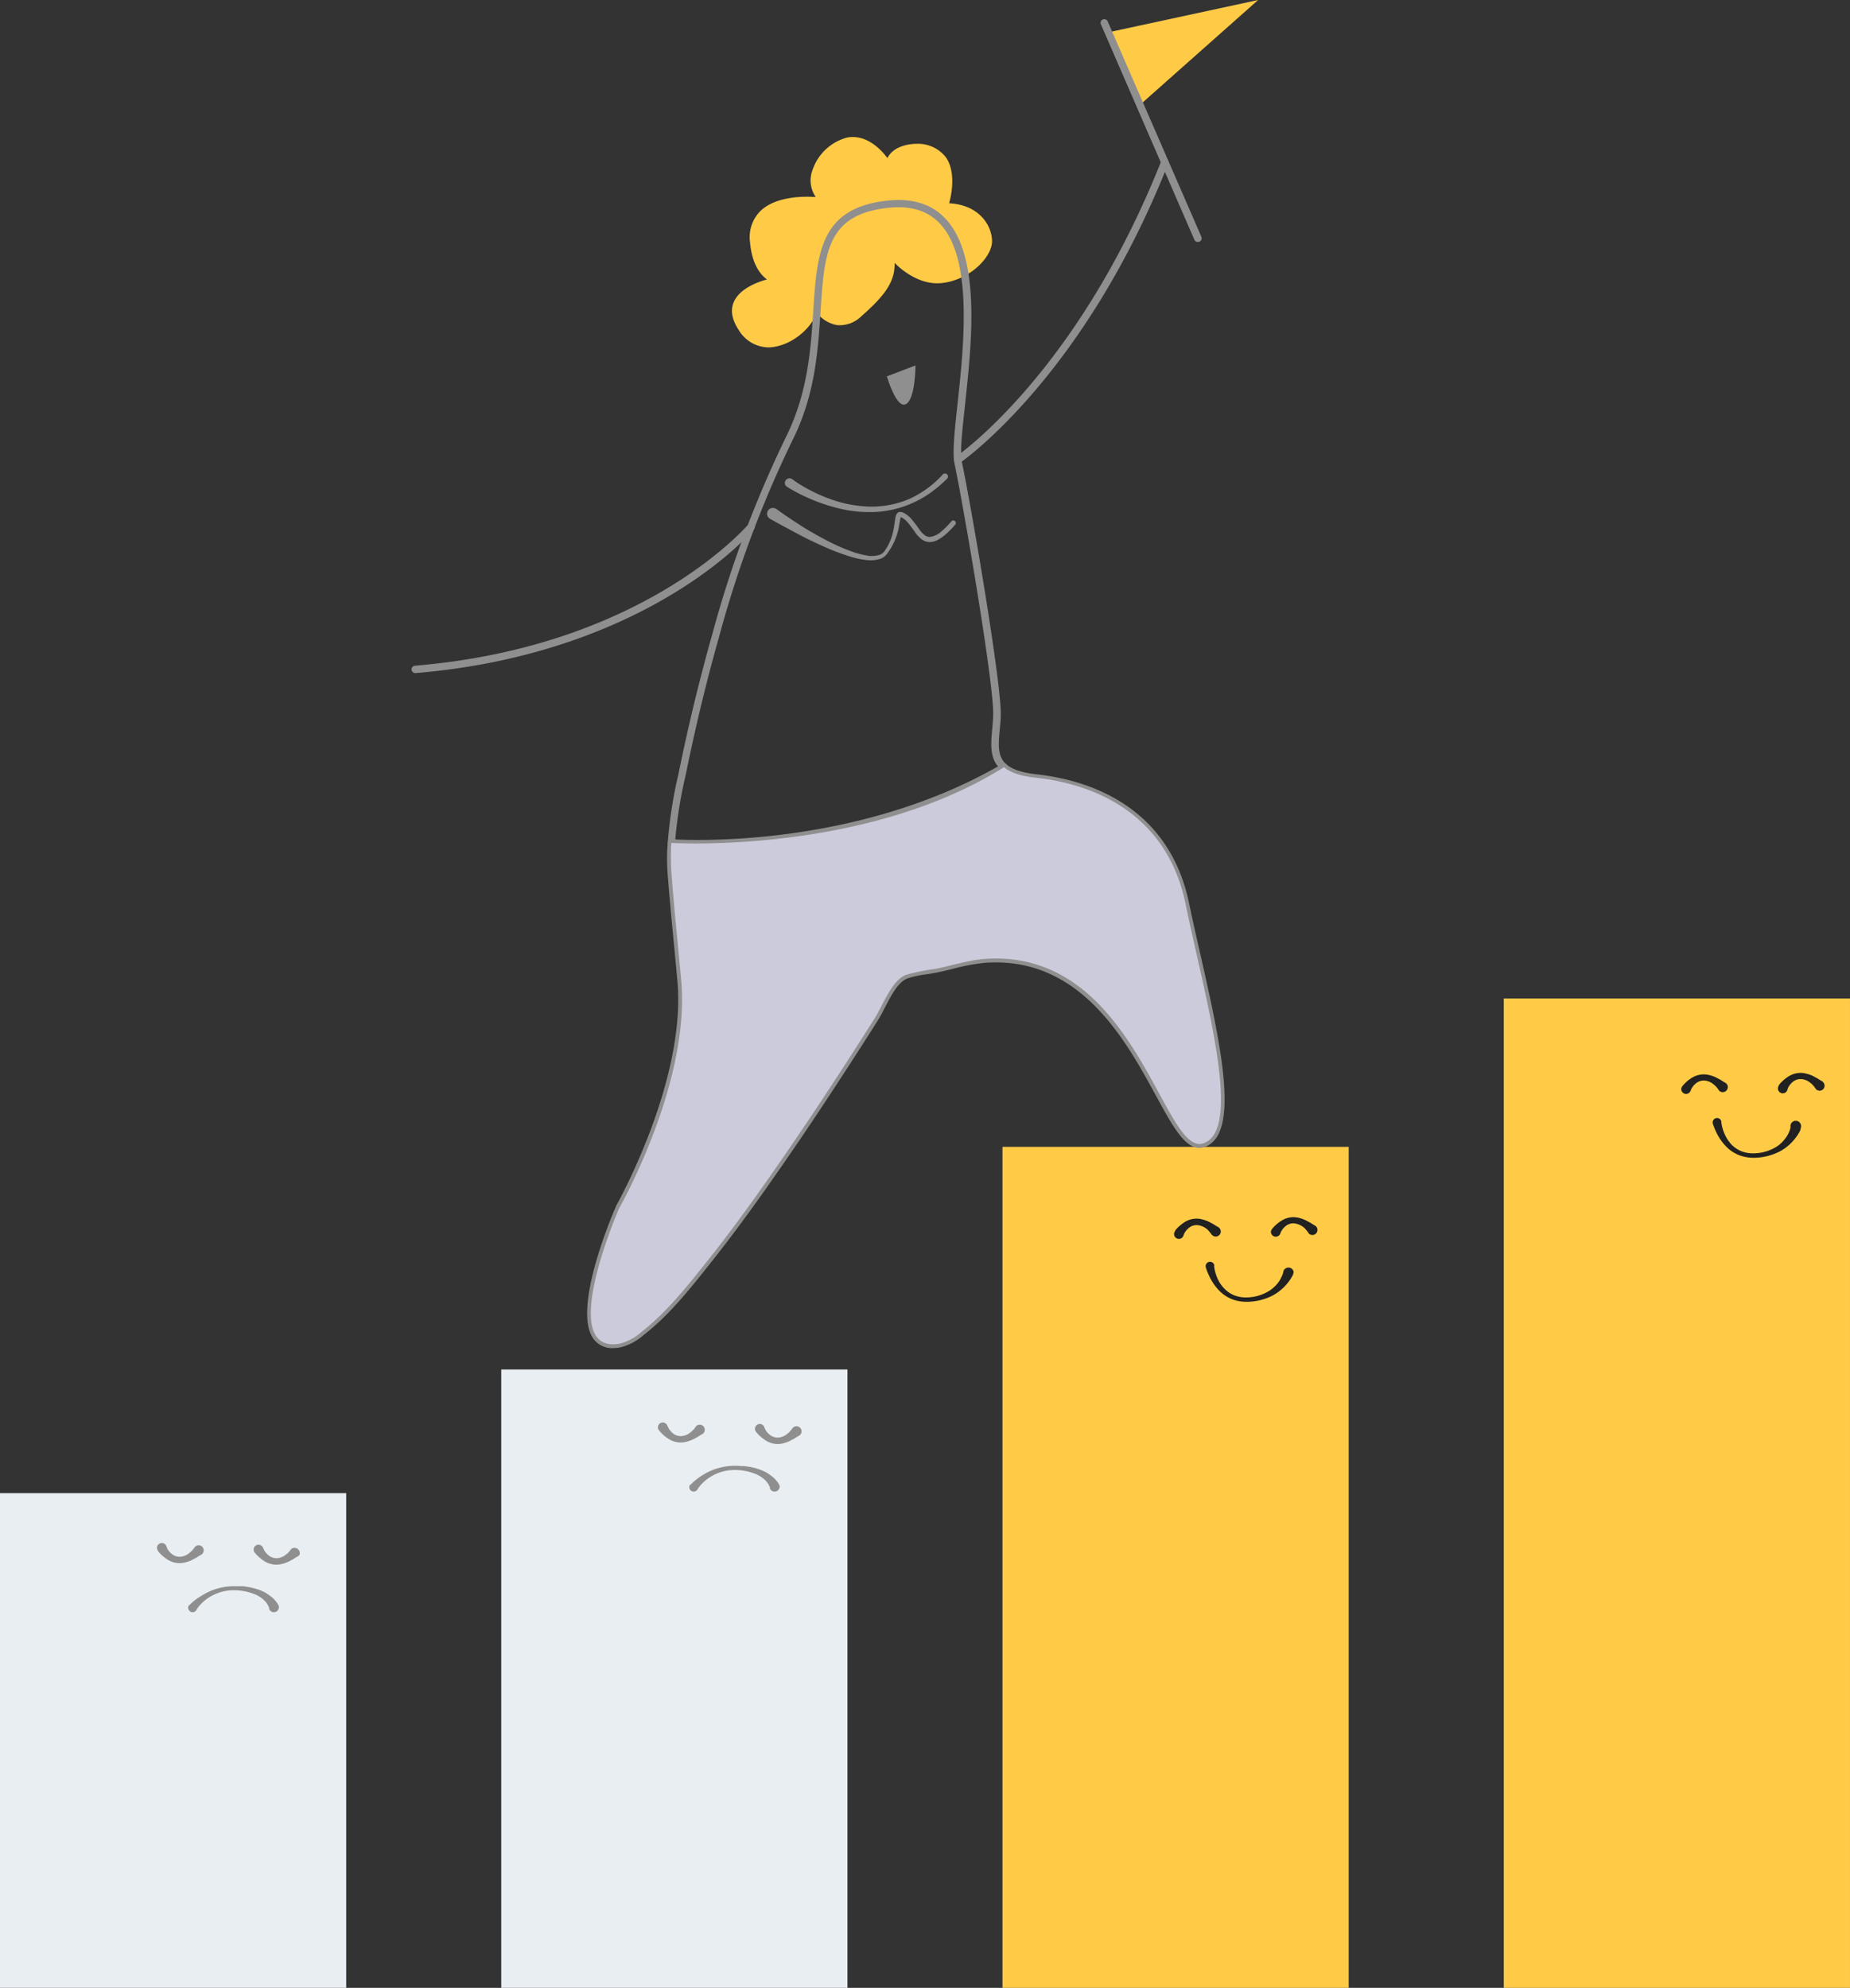 <svg xmlns="http://www.w3.org/2000/svg" width="100%" height="100%" viewBox="0 0 299.771 322.05">
  <rect x="0" y="0" width="299.771" height="322.05" fill="#333333" stroke="none"/>
  <g id="Group_259" data-name="Group 259" transform="translate(-32.96 -422.05)">
    <rect id="Rectangle_395" data-name="Rectangle 395" width="56.099" height="80.144" transform="translate(32.96 663.956)" fill="#e8eef2"/>
    <rect id="Rectangle_396" data-name="Rectangle 396" width="56.099" height="100.176" transform="translate(114.181 643.924)" fill="#e8eef2"/>
    <rect id="Rectangle_397" data-name="Rectangle 397" width="56.099" height="136.244" transform="translate(195.402 607.856)" fill="#ffcb47"/>
    <rect id="Rectangle_398" data-name="Rectangle 398" width="56.099" height="160.289" transform="translate(276.631 583.811)" fill="#ffcb47"/>
    <path id="Path_877" data-name="Path 877" d="M241.5,477.286l24.269-5.236-19.162,17Z" transform="translate(-28.943 -50)" fill="#ffcb47"/>
    <path id="Path_878" data-name="Path 878" d="M199.83,542.564l4.633-1.774s0,5.46-1.55,6.278S199.83,542.564,199.83,542.564Z" transform="translate(-23.16 -59.54)" fill="#8f8f8f"/>
    <path id="Path_879" data-name="Path 879" d="M64.041,762.905a2.024,2.024,0,0,0,.319.62,2.9,2.9,0,0,0,.491.534,2.058,2.058,0,0,0,1.283.491,2.584,2.584,0,0,0,1.352-.422c.207-.138.4-.319.586-.474a3.51,3.51,0,0,0,.5-.612h0a.819.819,0,1,1,1.059,1.188c-.284.155-.543.327-.8.491l-.422.215a2.783,2.783,0,0,1-.422.215,5.515,5.515,0,0,1-.922.31,4.088,4.088,0,0,1-.982.121A3.711,3.711,0,0,1,64.2,765a6.441,6.441,0,0,1-1.5-1.318v-.052a.784.784,0,1,1,1.206-1A.81.81,0,0,1,64.041,762.905Z" transform="translate(-4.099 -90.286)" fill="#8f8f8f"/>
    <path id="Path_880" data-name="Path 880" d="M82.249,763.181a2.024,2.024,0,0,0,.319.62,3.254,3.254,0,0,0,.5.534,2.085,2.085,0,0,0,1.275.491A2.514,2.514,0,0,0,85.7,764.4a5.042,5.042,0,0,0,.586-.474c.172-.2.344-.4.491-.6h0a.861.861,0,0,1,1.343.947.948.948,0,0,1-.276.25c-.284.155-.543.319-.81.491l-.422.215a3.225,3.225,0,0,1-.422.215,5.429,5.429,0,0,1-.913.31,3.742,3.742,0,0,1-.982.112,3.677,3.677,0,0,1-1.895-.577,7.322,7.322,0,0,1-.775-.586,5.269,5.269,0,0,1-.715-.732l-.052-.06a.784.784,0,0,1,.112-1.094.766.766,0,0,1,1.094.1.749.749,0,0,1,.181.267Z" transform="translate(-6.624 -90.329)" fill="#8f8f8f"/>
    <path id="Path_881" data-name="Path 881" d="M68.576,773.507a7.417,7.417,0,0,1,.784-.723,7.557,7.557,0,0,1,.861-.6,10.813,10.813,0,0,1,1.722-.947,9.628,9.628,0,0,1,3.858-.784h1.464l.491.069a10.969,10.969,0,0,1,1.929.448l.482.181.465.215a6.028,6.028,0,0,1,.861.534c.146.095.284.215.431.327a3.289,3.289,0,0,1,.4.379,4.447,4.447,0,0,1,.362.439,1.814,1.814,0,0,1,.172.25,1.72,1.72,0,0,1,.172.319.813.813,0,0,1-1.559.465v-.112a.246.246,0,0,0-.052-.172,3.2,3.2,0,0,0-.172-.344,3.449,3.449,0,0,0-.491-.646,4.752,4.752,0,0,0-1.421-.982,9.17,9.17,0,0,0-3.548-.732,7.456,7.456,0,0,0-3.5.861,6.889,6.889,0,0,0-1.473,1.016,7.213,7.213,0,0,0-.62.637,4.051,4.051,0,0,0-.491.68.706.706,0,0,1-.965.284.724.724,0,0,1-.293-.965l.1-.146Z" transform="translate(-4.914 -91.415)" fill="#8f8f8f"/>
    <path id="Path_882" data-name="Path 882" d="M158.326,740.217a2.093,2.093,0,0,0,.319.612,2.894,2.894,0,0,0,.491.534,2.007,2.007,0,0,0,1.283.491,2.584,2.584,0,0,0,1.352-.422c.207-.138.4-.319.594-.474a3.184,3.184,0,0,0,.491-.611h0a.818.818,0,1,1,1.335.947.74.74,0,0,1-.276.241c-.284.155-.543.327-.8.491l-.422.224a3.815,3.815,0,0,1-.422.207,4.834,4.834,0,0,1-.922.31,4.091,4.091,0,0,1-.982.121,3.712,3.712,0,0,1-1.886-.586,5.165,5.165,0,0,1-.784-.586,5.664,5.664,0,0,1-.706-.723l-.052-.06a.784.784,0,1,1,1.361-.68Z" transform="translate(-17.181 -87.138)" fill="#8f8f8f"/>
    <path id="Path_883" data-name="Path 883" d="M176.543,740.488a2.5,2.5,0,0,0,.319.62,3.252,3.252,0,0,0,.5.534,2.1,2.1,0,0,0,1.283.491,2.584,2.584,0,0,0,1.352-.422,6.212,6.212,0,0,0,.586-.482c.172-.2.344-.4.491-.6h0a.822.822,0,1,1,1.068,1.2c-.284.155-.543.327-.81.491l-.422.215a3.233,3.233,0,0,1-.422.215,5.429,5.429,0,0,1-.913.31,3.737,3.737,0,0,1-.982.112,3.677,3.677,0,0,1-1.869-.594,6.321,6.321,0,0,1-.775-.586,5.262,5.262,0,0,1-.715-.732l-.052-.06a.784.784,0,0,1,.112-1.094.767.767,0,0,1,1.094.1A.809.809,0,0,1,176.543,740.488Z" transform="translate(-19.715 -87.177)" fill="#8f8f8f"/>
    <path id="Path_884" data-name="Path 884" d="M162.865,750.847a7.409,7.409,0,0,1,.784-.723c.267-.207.534-.413.818-.6a10.811,10.811,0,0,1,1.722-.947,9.937,9.937,0,0,1,3.858-.784,7.452,7.452,0,0,1,.982.043h.482l.491.069a9.627,9.627,0,0,1,1.929.448l.482.172.465.215a6.3,6.3,0,0,1,.861.534c.146.095.284.215.431.327a3.284,3.284,0,0,1,.4.379c.129.138.25.284.37.439a1.155,1.155,0,0,1,.164.25,1.721,1.721,0,0,1,.172.319.818.818,0,0,1-1.559.474s0-.069,0-.121a.236.236,0,0,0-.052-.172,2.655,2.655,0,0,1-.164-.344,4.315,4.315,0,0,0-.5-.646,4.919,4.919,0,0,0-1.421-.982,9.146,9.146,0,0,0-3.548-.732,7.4,7.4,0,0,0-3.488.861,7.062,7.062,0,0,0-1.481,1.016,8.621,8.621,0,0,0-.62.637,4.056,4.056,0,0,0-.491.68.715.715,0,0,1-1.249-.68.861.861,0,0,1,.095-.146Z" transform="translate(-17.999 -88.27)" fill="#8f8f8f"/>
    <path id="Path_885" data-name="Path 885" d="M254.059,703.195a5.786,5.786,0,0,1,.715-.732,7.322,7.322,0,0,1,.775-.586,3.591,3.591,0,0,1,2.876-.456,4.748,4.748,0,0,1,.913.31,3.191,3.191,0,0,1,.422.207l.422.224c.267.164.525.336.81.491a.821.821,0,1,1-.792,1.438.8.8,0,0,1-.267-.241h0c-.146-.215-.319-.4-.491-.611a2.525,2.525,0,0,0-.586-.474,2.583,2.583,0,0,0-1.352-.422,1.989,1.989,0,0,0-1.283.491,2.678,2.678,0,0,0-.5.534,2.325,2.325,0,0,0-.319.611.766.766,0,0,1-.939.577.784.784,0,0,1-.577-.947,1.051,1.051,0,0,1,.155-.31Z" transform="translate(-30.659 -81.817)" fill="#212121"/>
    <path id="Path_886" data-name="Path 886" d="M272.28,702.923a5.246,5.246,0,0,1,.706-.732,5.787,5.787,0,0,1,.784-.586,3.745,3.745,0,0,1,1.895-.586,4.146,4.146,0,0,1,.982.121,5.429,5.429,0,0,1,.913.31,2.785,2.785,0,0,1,.422.215l.422.215c.258.164.525.336.8.491a.809.809,0,0,1,.327,1.111.823.823,0,0,1-1.387.086v-.043c-.146-.207-.319-.4-.491-.612a2.959,2.959,0,0,0-1.946-.9,2.058,2.058,0,0,0-1.283.491,2.9,2.9,0,0,0-.491.534,2.024,2.024,0,0,0-.319.62.784.784,0,0,1-1.516-.37.664.664,0,0,1,.155-.31Z" transform="translate(-33.189 -81.778)" fill="#212121"/>
    <path id="Path_887" data-name="Path 887" d="M261.179,710.091a5.1,5.1,0,0,0,.172.956,7.832,7.832,0,0,0,.327.956,5.528,5.528,0,0,0,1.834,2.343,5.389,5.389,0,0,0,.861.474,5.322,5.322,0,0,0,1.981.37,7.1,7.1,0,0,0,3.875-1.145,5.582,5.582,0,0,0,1.421-1.387,4.919,4.919,0,0,0,.482-.861,4.066,4.066,0,0,0,.181-.448,2.493,2.493,0,0,0,.095-.413.861.861,0,0,1,1.662.121.939.939,0,0,1-.069.267v.086a3.67,3.67,0,0,1-.31.586,5.161,5.161,0,0,1-.336.508,7.942,7.942,0,0,1-2.584,2.317,9.173,9.173,0,0,1-4.358,1.076,6.543,6.543,0,0,1-2.256-.387,6.087,6.087,0,0,1-1.955-1.223,8.233,8.233,0,0,1-1.421-1.808,9.71,9.71,0,0,1-.525-1.034,7.387,7.387,0,0,1-.422-1.12h0a.709.709,0,0,1,1.361-.4A.491.491,0,0,1,261.179,710.091Z" transform="translate(-31.484 -82.944)" fill="#212121"/>
    <path id="Path_888" data-name="Path 888" d="M349.48,676.055a6.183,6.183,0,0,1,1.49-1.318,3.652,3.652,0,0,1,1.895-.577,3.742,3.742,0,0,1,.982.112,5.428,5.428,0,0,1,.913.31,3.9,3.9,0,0,1,.422.215l.422.215c.258.164.525.336.8.491a.809.809,0,0,1,.327,1.111.823.823,0,0,1-1.387.086v-.043c-.146-.207-.319-.4-.491-.6a5.376,5.376,0,0,0-.594-.482,2.523,2.523,0,0,0-1.352-.422,2.1,2.1,0,0,0-1.283.491,3.194,3.194,0,0,0-.491.534,2.023,2.023,0,0,0-.319.62.784.784,0,0,1-1.516-.37.663.663,0,0,1,.155-.31Z" transform="translate(-43.903 -78.05)" fill="#212121"/>
    <path id="Path_889" data-name="Path 889" d="M367.687,675.775a6.442,6.442,0,0,1,.715-.732,6.626,6.626,0,0,1,.784-.586,3.7,3.7,0,0,1,1.886-.577,3.375,3.375,0,0,1,.982.121,5.011,5.011,0,0,1,.922.3c.155.06.276.146.422.215l.422.224c.258.164.517.327.8.482a.861.861,0,0,1,.327,1.12.809.809,0,0,1-1.111.319.749.749,0,0,1-.276-.241v-.043c-.146-.207-.319-.4-.491-.6a5.032,5.032,0,0,0-.586-.474,2.583,2.583,0,0,0-1.352-.422,2.007,2.007,0,0,0-1.283.491,2.644,2.644,0,0,0-.491.534,1.9,1.9,0,0,0-.319.611.784.784,0,1,1-1.516-.37.74.74,0,0,1,.146-.31Z" transform="translate(-46.427 -78.012)" fill="#212121"/>
    <path id="Path_890" data-name="Path 890" d="M356.6,682.957a5.1,5.1,0,0,0,.172.956,6.26,6.26,0,0,0,.327.956,5.9,5.9,0,0,0,1.085,1.722,4.539,4.539,0,0,0,.749.655,5.428,5.428,0,0,0,.861.482,5.079,5.079,0,0,0,1.972.362,7.1,7.1,0,0,0,3.884-1.137,5.615,5.615,0,0,0,1.9-2.239c.06-.146.121-.3.172-.448a2.58,2.58,0,0,0,.1-.413.861.861,0,1,1,1.654.121.628.628,0,0,1-.06.258v.095a5.161,5.161,0,0,1-.319.586c-.1.172-.215.336-.327.5a8.767,8.767,0,0,1-.767.913,7.664,7.664,0,0,1-1.843,1.412,9.3,9.3,0,0,1-4.366,1.076,6.718,6.718,0,0,1-2.248-.4,5.943,5.943,0,0,1-1.955-1.223,8.269,8.269,0,0,1-1.43-1.809,10.334,10.334,0,0,1-.947-2.144h0a.715.715,0,0,1,1.369-.4Z" transform="translate(-44.724 -79.191)" fill="#212121"/>
    <path id="Path_891" data-name="Path 891" d="M176.614,531.907a5.693,5.693,0,0,1-4.806-2.764c-1.111-1.662-1.4-3.187-.861-4.521.956-2.334,4.177-3.393,5.408-3.72-.8-.568-2.429-2.179-2.747-6.029a5.977,5.977,0,0,1,1.679-5.055c2.584-2.515,7.432-2.386,8.974-2.265a4.728,4.728,0,0,1-.517-4.409,8.112,8.112,0,0,1,5.581-5.228c3.342-.646,5.83,2.342,6.545,3.324,1.163-2.342,4.539-2.317,4.685-2.308a5.723,5.723,0,0,1,4.806,2.2c1.722,2.532.8,6.39.508,7.424,4.573.241,6.812,3.238,6.95,5.977s-3.7,6.528-8.225,6.959c-3.565.344-6.537-2.239-7.561-3.273.077,2.859-1.352,5.116-5.357,8.612a4.978,4.978,0,0,1-4,1.464,5.434,5.434,0,0,1-3.307-2.067c-.5,2-3.075,4.642-6.106,5.434A6.606,6.606,0,0,1,176.614,531.907Z" transform="translate(-19.114 -53.577)" fill="#ffcb47"/>
    <path id="Path_892" data-name="Path 892" d="M255.783,511.754a.586.586,0,0,1-.551-.362L240.091,476.5a.594.594,0,0,1,.31-.792.6.6,0,0,1,.792.319l15.175,34.888a.611.611,0,0,1-.31.792A.862.862,0,0,1,255.783,511.754Z" transform="translate(-28.74 -50.502)" fill="#8f8f8f"/>
    <path id="Path_893" data-name="Path 893" d="M147.642,695.675a3.7,3.7,0,0,1-3.126-1.421c-3.7-4.8,3.255-20.79,3.557-21.47v-.052c.112-.207,11.428-20.221,9.99-36.49-.2-2.187-.413-4.409-.62-6.562-.344-3.574-.7-7.269-.973-10.911a34.344,34.344,0,0,1-.069-3.66,72.844,72.844,0,0,1,1.791-12.281l.112-.525c1.559-7.639,3.367-15.088,5.365-22.133a180.888,180.888,0,0,1,11.945-32.028c3.591-7.191,4.056-14.3,4.461-20.574.611-9.336,1.085-16.708,12.186-17.81,3.807-.388,6.89.543,9.051,2.756,5.977,6.029,4.461,20.092,3.35,30.349-.448,4.16-.861,7.751-.5,9.31,1.464,6.89,6.425,35.775,6.287,40.933,0,.861-.095,1.628-.164,2.4-.353,3.9-.586,6.476,6.028,7.217,7.751.861,21.315,4.728,24.665,20.936.534,2.584,1.137,5.228,1.783,8.061,3.264,14.443,6.649,29.385.689,31.374-2.808.939-4.943-2.971-7.889-8.388-4.883-8.948-12.255-22.495-27.559-21.461a33.053,33.053,0,0,0-5.331.99c-.861.215-1.783.439-2.653.611-.517.1-1.051.189-1.576.267a16.6,16.6,0,0,0-3.049.654c-1.559.551-2.7,2.773-3.712,4.737-.379.732-.732,1.43-1.094,2-1.412,2.239-2.842,4.478-4.254,6.657-3.9,6.029-7.51,11.463-11.041,16.552-4.711,6.821-8.457,11.911-12.134,16.518l-.138.172c-3.135,3.936-6.382,8.009-10.386,11.11a8.913,8.913,0,0,1-3.919,2.067A6.879,6.879,0,0,1,147.642,695.675Zm1.516-22.391c-1.955,4.47-6.4,16.725-3.695,20.23.629.861,1.636,1.1,3.066.861a7.879,7.879,0,0,0,3.376-1.826c3.884-3.014,7.088-7.028,10.18-10.912l.138-.172c3.66-4.582,7.389-9.663,12.057-16.449,3.522-5.09,7.131-10.49,11.023-16.527,1.4-2.179,2.833-4.409,4.246-6.64.327-.534.68-1.2,1.042-1.912,1.111-2.162,2.377-4.607,4.375-5.322a17.987,17.987,0,0,1,3.273-.706c.534-.078,1.033-.155,1.516-.258.861-.164,1.722-.379,2.584-.594a32.726,32.726,0,0,1,5.538-1.025c16.1-1.076,23.7,12.858,28.73,22.09,2.584,4.711,4.6,8.431,6.45,7.811,4.926-1.636,1.369-17.345-1.49-29.962-.637-2.842-1.249-5.529-1.774-8.087-3.2-15.459-16.182-19.162-23.623-19.989-7.8-.861-7.467-4.582-7.1-8.517.06-.749.138-1.533.155-2.325.138-4.969-4.84-33.949-6.261-40.649-.37-1.722,0-5.253.482-9.68,1.025-9.473,2.584-23.761-3.006-29.385-1.955-1.964-4.6-2.756-8.087-2.411-10.076,1.016-10.481,7.251-11.092,16.7-.422,6.39-.861,13.633-4.59,21.039A179.788,179.788,0,0,0,164.8,580.479c-1.989,7.019-3.789,14.443-5.34,22.047l-.112.525a71.3,71.3,0,0,0-1.765,12.057h0a31.87,31.87,0,0,0,.069,3.531c.267,3.634.62,7.32.965,10.886.207,2.153.422,4.384.62,6.58,1.49,16.389-9.577,36.309-10.076,37.187ZM157.029,615.117Z" transform="translate(-15.332 -55.221)" fill="#8f8f8f"/>
    <path id="Path_894" data-name="Path 894" d="M181.916,562.111a21.809,21.809,0,0,0,2.816,1.722,25.075,25.075,0,0,0,3.075,1.361,20.154,20.154,0,0,0,6.554,1.292,15.5,15.5,0,0,0,6.511-1.275,16.415,16.415,0,0,0,5.357-3.944h0a.482.482,0,0,1,.689,0,.491.491,0,0,1,0,.7h0a21.735,21.735,0,0,1-2.678,2.274,16.521,16.521,0,0,1-3.057,1.722,16.725,16.725,0,0,1-6.847,1.412,20.666,20.666,0,0,1-3.5-.293,27.385,27.385,0,0,1-3.445-.861,29.383,29.383,0,0,1-3.264-1.266,26.219,26.219,0,0,1-3.135-1.671.743.743,0,1,1,.792-1.257h.052Z" transform="translate(-20.497 -62.362)" fill="#8f8f8f"/>
    <path id="Path_895" data-name="Path 895" d="M178.762,567.747c1.257.93,2.584,1.809,3.91,2.661s2.7,1.628,4.1,2.368a33,33,0,0,0,4.306,1.912,14.139,14.139,0,0,0,2.239.6,4.409,4.409,0,0,0,2.2-.086,1.662,1.662,0,0,0,.8-.612,8.525,8.525,0,0,0,1.387-3.143c.086-.379.146-.758.207-1.137s.095-.775.181-1.214a1.882,1.882,0,0,1,.112-.362.749.749,0,0,1,.121-.207.706.706,0,0,1,.25-.224.861.861,0,0,1,.594,0,1.574,1.574,0,0,1,.362.155,3.839,3.839,0,0,1,.551.37,3.447,3.447,0,0,1,.491.448,22.556,22.556,0,0,1,1.473,1.929,4.307,4.307,0,0,0,.741.784,1.438,1.438,0,0,0,.861.31,3.446,3.446,0,0,0,1.852-.861,15.428,15.428,0,0,0,1.679-1.688h0a.4.4,0,0,1,.577,0,.413.413,0,0,1,0,.577,15.718,15.718,0,0,1-1.722,1.722,7.119,7.119,0,0,1-1.059.715,3.083,3.083,0,0,1-1.335.37,2.282,2.282,0,0,1-1.361-.491,4.865,4.865,0,0,1-.9-.939,20.321,20.321,0,0,0-1.412-1.869,2.587,2.587,0,0,0-.388-.362,3.252,3.252,0,0,0-.439-.293,1.077,1.077,0,0,0-.181-.086h0l-.069.207c-.077.344-.129.749-.207,1.145a9.591,9.591,0,0,1-.267,1.2,10.334,10.334,0,0,1-.956,2.274,10.1,10.1,0,0,1-.672,1.033,2.394,2.394,0,0,1-1.059.861,5.244,5.244,0,0,1-2.515.207,14.11,14.11,0,0,1-2.394-.517,38.035,38.035,0,0,1-4.513-1.722q-2.209-.982-4.306-2.11c-1.4-.749-2.825-1.507-4.246-2.317a.937.937,0,1,1,.93-1.628.354.354,0,0,1,.095.06Z" transform="translate(-20.03 -63.262)" fill="#8f8f8f"/>
    <path id="Path_896" data-name="Path 896" d="M111.03,594.755a.6.6,0,0,1-.043-1.2c37.1-3.083,53.852-22.727,54.015-22.925a.6.6,0,0,1,.921.766c-.172.207-4.306,5.167-13.194,10.524-8.156,4.952-22.013,11.2-41.648,12.832Z" transform="translate(-10.758 -63.659)" fill="#8f8f8f"/>
    <path id="Path_897" data-name="Path 897" d="M213.1,551.311a.611.611,0,0,1-.5-.267.6.6,0,0,1,.164-.861c.2-.129,19.636-13.512,33.294-47.944a.6.6,0,1,1,1.12.448c-13.779,34.8-33.587,48.357-33.742,48.495A.594.594,0,0,1,213.1,551.311Z" transform="translate(-24.916 -54.137)" fill="#8f8f8f"/>
    <path id="Path_898" data-name="Path 898" d="M163.526,629.28c-2.721,0-4.306-.12-4.375-.129a.594.594,0,0,1-.551-.646.6.6,0,0,1,.646-.551c.284,0,28.971,2.119,53.55-12.195a.6.6,0,0,1,.6,1.042C194.254,627.963,172.6,629.28,163.526,629.28Z" transform="translate(-17.437 -69.936)" fill="#8f8f8f"/>
    <path id="Path_899" data-name="Path 899" d="M211.087,616.369c.99.861,2.635,1.455,5.3,1.722,8.612.956,21,5.322,24.114,20.462s9.413,36.558,2.868,38.755-10.912-31.512-35.31-29.884c-2.661.181-5.46,1.094-8.07,1.619a34.68,34.68,0,0,0-4.7.939c-2.411.861-3.781,4.874-5.116,6.984s-2.825,4.444-4.246,6.649c-3.6,5.563-7.26,11.092-11.032,16.535-3.884,5.606-7.863,11.2-12.109,16.492-3.143,3.936-6.425,8.078-10.429,11.2a8.422,8.422,0,0,1-3.643,1.946c-10.335,1.636,0-21.961,0-21.961s11.532-20.187,10.059-36.834c-.517-5.822-1.154-11.635-1.585-17.474a33.491,33.491,0,0,1-.069-3.591,9.08,9.08,0,0,1,.06-1.283h0s31.288,1.929,53.9-12.281Z" transform="translate(-15.427 -70.029)" fill="#cbcbdb"/>
  </g>
</svg>

